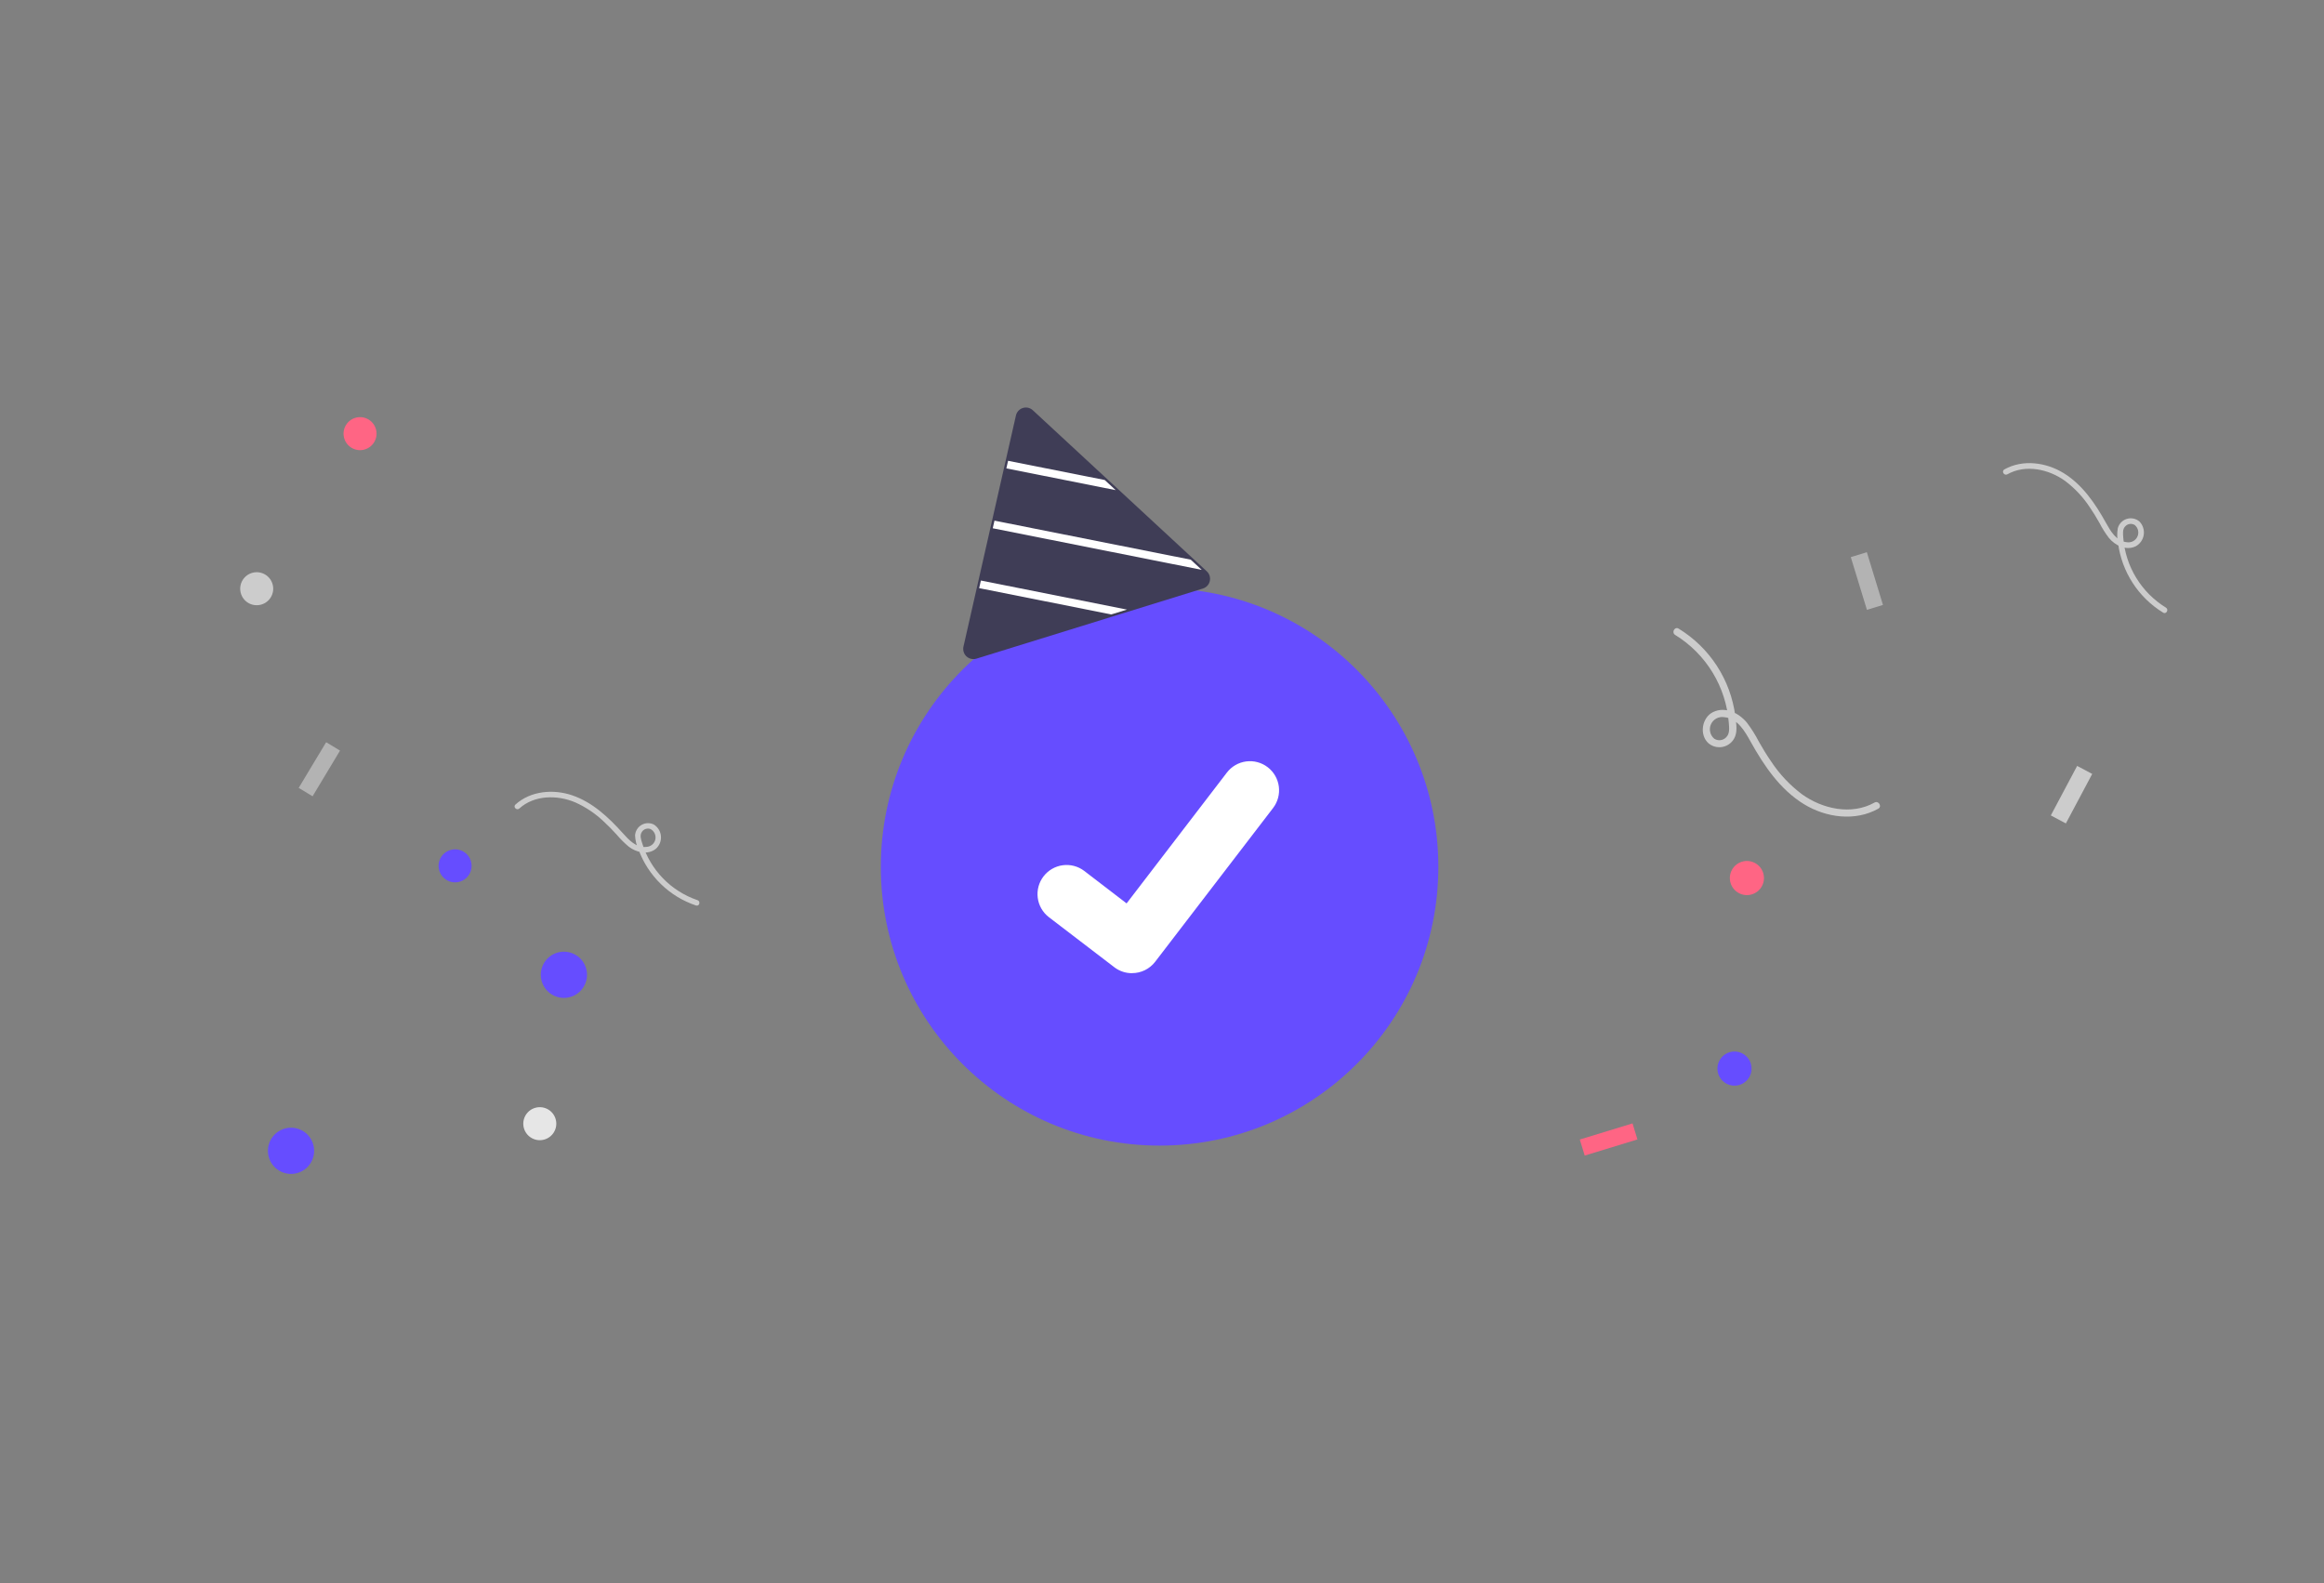 <svg width="775" height="528" viewBox="0 0 775 528" fill="none" xmlns="http://www.w3.org/2000/svg">
<rect x="0" y="0" width="775" height="528" fill="#808080" stroke="none"/>
<g clip-path="url(#clip0_9_2)">
<path d="M579.881 297.852C582.655 299.327 586.101 298.274 587.576 295.5C589.052 292.725 587.999 289.28 585.225 287.804C582.45 286.328 579.004 287.381 577.529 290.156C576.053 292.93 577.106 296.376 579.881 297.852Z" fill="#FF6584"/>
<path d="M575.742 361.399C578.517 362.874 581.963 361.821 583.438 359.047C584.914 356.272 583.861 352.827 581.086 351.351C578.312 349.875 574.866 350.928 573.39 353.703C571.915 356.477 572.968 359.923 575.742 361.399Z" fill="#664DFF"/>
<path d="M558.645 211.757C563.73 214.887 568 219.177 571.107 224.276C574.213 229.376 576.067 235.139 576.516 241.093C576.634 242.775 576.928 244.71 575.553 245.975C575.046 246.47 574.385 246.777 573.68 246.848C572.975 246.919 572.267 246.748 571.671 246.364C570.979 245.785 570.498 244.993 570.302 244.113C570.106 243.232 570.205 242.311 570.586 241.493C570.966 240.675 571.606 240.005 572.406 239.587C573.206 239.17 574.121 239.028 575.01 239.183C579.486 239.567 581.886 243.929 583.84 247.431C588.285 255.407 593.63 263.324 601.567 268.184C608.914 272.683 618.639 274.037 626.364 269.699C627.713 268.944 626.448 266.9 625.102 267.655C617.44 271.96 607.728 269.799 600.902 264.875C596.883 261.849 593.412 258.158 590.639 253.961C589.174 251.834 587.83 249.627 586.558 247.381C585.408 245.131 584.059 242.988 582.53 240.976C579.889 237.791 575.354 235.518 571.297 237.461C567.508 239.271 566.57 245.139 569.808 247.937C570.532 248.526 571.39 248.925 572.305 249.1C573.221 249.275 574.166 249.221 575.055 248.941C575.945 248.661 576.751 248.165 577.401 247.498C578.052 246.83 578.527 246.012 578.784 245.115C579.35 243.164 578.942 240.743 578.682 238.763C577.908 232.804 575.808 227.093 572.535 222.053C569.262 217.012 564.901 212.77 559.772 209.638C558.444 208.846 557.319 210.968 558.645 211.757Z" fill="#CCCCCC"/>
<path d="M722.275 202.635C718.231 200.146 714.835 196.734 712.364 192.679C709.893 188.624 708.418 184.041 708.061 179.306C707.966 177.967 707.733 176.427 708.826 175.423C709.229 175.029 709.754 174.785 710.315 174.728C710.876 174.672 711.44 174.808 711.914 175.113C712.461 175.575 712.841 176.204 712.996 176.903C713.15 177.603 713.07 178.334 712.768 178.983C712.466 179.633 711.959 180.165 711.324 180.497C710.69 180.83 709.964 180.945 709.258 180.824C705.699 180.516 703.791 177.05 702.235 174.264C698.699 167.921 694.448 161.623 688.133 157.756C682.293 154.179 674.554 153.1 668.41 156.551C667.335 157.154 668.343 158.78 669.413 158.176C675.506 154.754 683.233 156.466 688.661 160.387C691.857 162.793 694.618 165.73 696.824 169.068C697.989 170.759 699.057 172.515 700.068 174.304C700.984 176.094 702.056 177.798 703.272 179.398C705.373 181.932 708.976 183.738 712.205 182.193C712.923 181.802 713.541 181.249 714.008 180.577C714.474 179.906 714.778 179.134 714.893 178.324C715.008 177.514 714.932 176.688 714.671 175.913C714.409 175.138 713.971 174.434 713.389 173.859C712.814 173.391 712.131 173.073 711.403 172.934C710.675 172.795 709.923 172.838 709.216 173.06C708.508 173.283 707.867 173.677 707.35 174.208C706.832 174.739 706.454 175.39 706.25 176.103C705.948 177.776 705.976 179.492 706.331 181.155C706.947 185.896 708.618 190.439 711.222 194.448C713.827 198.458 717.297 201.832 721.378 204.322C722.434 204.953 723.33 203.264 722.275 202.635Z" fill="#CCCCCC"/>
<path d="M697.703 258.105L692.679 255.433L683.899 271.941L688.923 274.613L697.703 258.105Z" fill="#CCCCCC"/>
<path d="M622.575 203.382L627.927 201.745L622.549 184.161L617.197 185.798L622.575 203.382Z" fill="#B3B3B3"/>
<path d="M526.825 380.032L528.462 385.383L546.046 380.005L544.409 374.653L526.825 380.032Z" fill="#FF6584"/>
<path d="M386.694 382.058C438.035 382.058 479.655 340.438 479.655 289.097C479.655 237.756 438.035 196.136 386.694 196.136C335.353 196.136 293.733 237.756 293.733 289.097C293.733 340.438 335.353 382.058 386.694 382.058Z" fill="#664DFF"/>
<path d="M377.477 324.559C375.386 324.562 373.35 323.886 371.677 322.631L371.577 322.553L349.73 305.841C347.707 304.267 346.389 301.957 346.063 299.415C345.737 296.873 346.429 294.306 347.988 292.272C349.547 290.238 351.847 288.903 354.386 288.558C356.926 288.213 359.499 288.887 361.544 290.431L375.695 301.283L409.134 257.658C409.909 256.646 410.875 255.796 411.979 255.158C413.082 254.52 414.3 254.105 415.564 253.938C416.827 253.771 418.111 253.854 419.343 254.184C420.574 254.513 421.728 255.082 422.74 255.858L422.533 256.146L422.746 255.858C424.787 257.425 426.123 259.739 426.461 262.29C426.798 264.842 426.109 267.423 424.546 269.467L385.214 320.757C384.304 321.939 383.134 322.895 381.795 323.551C380.456 324.208 378.983 324.547 377.492 324.543L377.477 324.559Z" fill="white"/>
<path d="M324.586 219.815C323.69 219.812 322.832 219.455 322.198 218.821C321.565 218.187 321.208 217.329 321.206 216.433C321.202 216.167 321.232 215.901 321.295 215.643L338.795 138.552C338.928 137.971 339.21 137.435 339.615 136.998C340.02 136.561 340.533 136.238 341.102 136.062C341.671 135.885 342.276 135.861 342.857 135.992C343.438 136.123 343.975 136.404 344.413 136.808L402.437 190.536C402.874 190.941 403.196 191.453 403.373 192.022C403.549 192.59 403.573 193.195 403.443 193.776C403.312 194.357 403.031 194.893 402.628 195.332C402.225 195.77 401.714 196.094 401.146 196.273L325.606 219.663C325.275 219.764 324.932 219.815 324.586 219.815Z" fill="#3F3D56"/>
<path d="M372.044 163.459L335.597 156.206L336.171 153.675L368.397 160.081L372.044 163.459Z" fill="white"/>
<path d="M400.743 190.044L331.058 176.178L331.632 173.634L397.09 186.652L400.743 190.044Z" fill="white"/>
<path d="M375.813 203.298L370.583 204.915L326.531 196.149L327.104 193.605L375.813 203.298Z" fill="white"/>
<path d="M189.916 332.571C194.045 331.541 196.558 327.359 195.528 323.23C194.499 319.1 190.317 316.587 186.187 317.617C182.058 318.646 179.545 322.829 180.574 326.958C181.604 331.088 185.786 333.601 189.916 332.571Z" fill="#664DFF"/>
<path d="M121.399 149.963C124.348 149.228 126.143 146.241 125.408 143.291C124.672 140.342 121.685 138.547 118.736 139.282C115.786 140.018 113.991 143.005 114.727 145.955C115.462 148.904 118.449 150.699 121.399 149.963Z" fill="#FF6584"/>
<path d="M153.093 294.1C156.043 293.365 157.838 290.378 157.102 287.428C156.367 284.479 153.38 282.684 150.43 283.419C147.481 284.155 145.686 287.142 146.421 290.091C147.157 293.041 150.144 294.836 153.093 294.1Z" fill="#664DFF"/>
<path d="M181.34 380.089C184.29 379.354 186.085 376.367 185.349 373.417C184.614 370.468 181.627 368.673 178.677 369.408C175.728 370.144 173.933 373.131 174.668 376.08C175.404 379.03 178.391 380.825 181.34 380.089Z" fill="#E6E6E6"/>
<path d="M86.938 201.679C89.887 200.944 91.682 197.957 90.947 195.007C90.211 192.058 87.224 190.263 84.275 190.998C81.325 191.734 79.53 194.721 80.266 197.67C81.001 200.62 83.988 202.415 86.938 201.679Z" fill="#CCCCCC"/>
<path d="M232.59 300.201C228.241 298.723 224.305 296.235 221.103 292.942C217.902 289.649 215.526 285.644 214.171 281.255C213.794 280.01 213.244 278.611 214.058 277.429C214.354 276.971 214.797 276.627 215.314 276.454C215.831 276.28 216.391 276.287 216.904 276.473C217.519 276.791 218.013 277.303 218.309 277.929C218.604 278.556 218.686 279.262 218.541 279.939C218.396 280.617 218.032 281.228 217.505 281.678C216.979 282.128 216.318 282.392 215.627 282.43C212.204 282.907 209.656 280.045 207.595 277.753C202.893 272.536 197.534 267.506 190.747 265.216C184.466 263.096 176.94 263.744 171.888 268.318C171.004 269.119 172.303 270.432 173.186 269.635C178.196 265.099 185.854 265.057 191.813 267.584C195.344 269.166 198.579 271.342 201.377 274.016C202.839 275.36 204.224 276.786 205.562 278.254C206.811 279.745 208.189 281.122 209.68 282.369C212.206 284.306 215.992 285.236 218.707 283.085C219.3 282.563 219.764 281.908 220.059 281.174C220.355 280.441 220.475 279.648 220.409 278.859C220.343 278.071 220.094 277.309 219.682 276.634C219.269 275.959 218.704 275.39 218.032 274.973C217.389 274.655 216.677 274.501 215.96 274.526C215.243 274.551 214.543 274.753 213.923 275.115C213.304 275.477 212.783 275.986 212.409 276.599C212.035 277.211 211.819 277.906 211.779 278.623C211.854 280.266 212.249 281.878 212.941 283.37C214.541 287.709 217.094 291.634 220.413 294.855C223.731 298.077 227.729 300.513 232.114 301.984C233.246 302.352 233.726 300.568 232.597 300.201L232.59 300.201Z" fill="#CCCCCC"/>
<path d="M99.604 262.769L104.241 265.555L113.396 250.319L108.759 247.533L99.604 262.769Z" fill="#B3B3B3"/>
<path d="M98.916 391.275C103.045 390.245 105.558 386.063 104.528 381.934C103.499 377.804 99.317 375.291 95.187 376.321C91.058 377.35 88.545 381.533 89.574 385.662C90.604 389.792 94.786 392.305 98.916 391.275Z" fill="#664DFF"/>
</g>
<defs>
<clipPath id="clip0_9_2">
<rect width="775" height="528" fill="white"/>
</clipPath>
</defs>
</svg>
